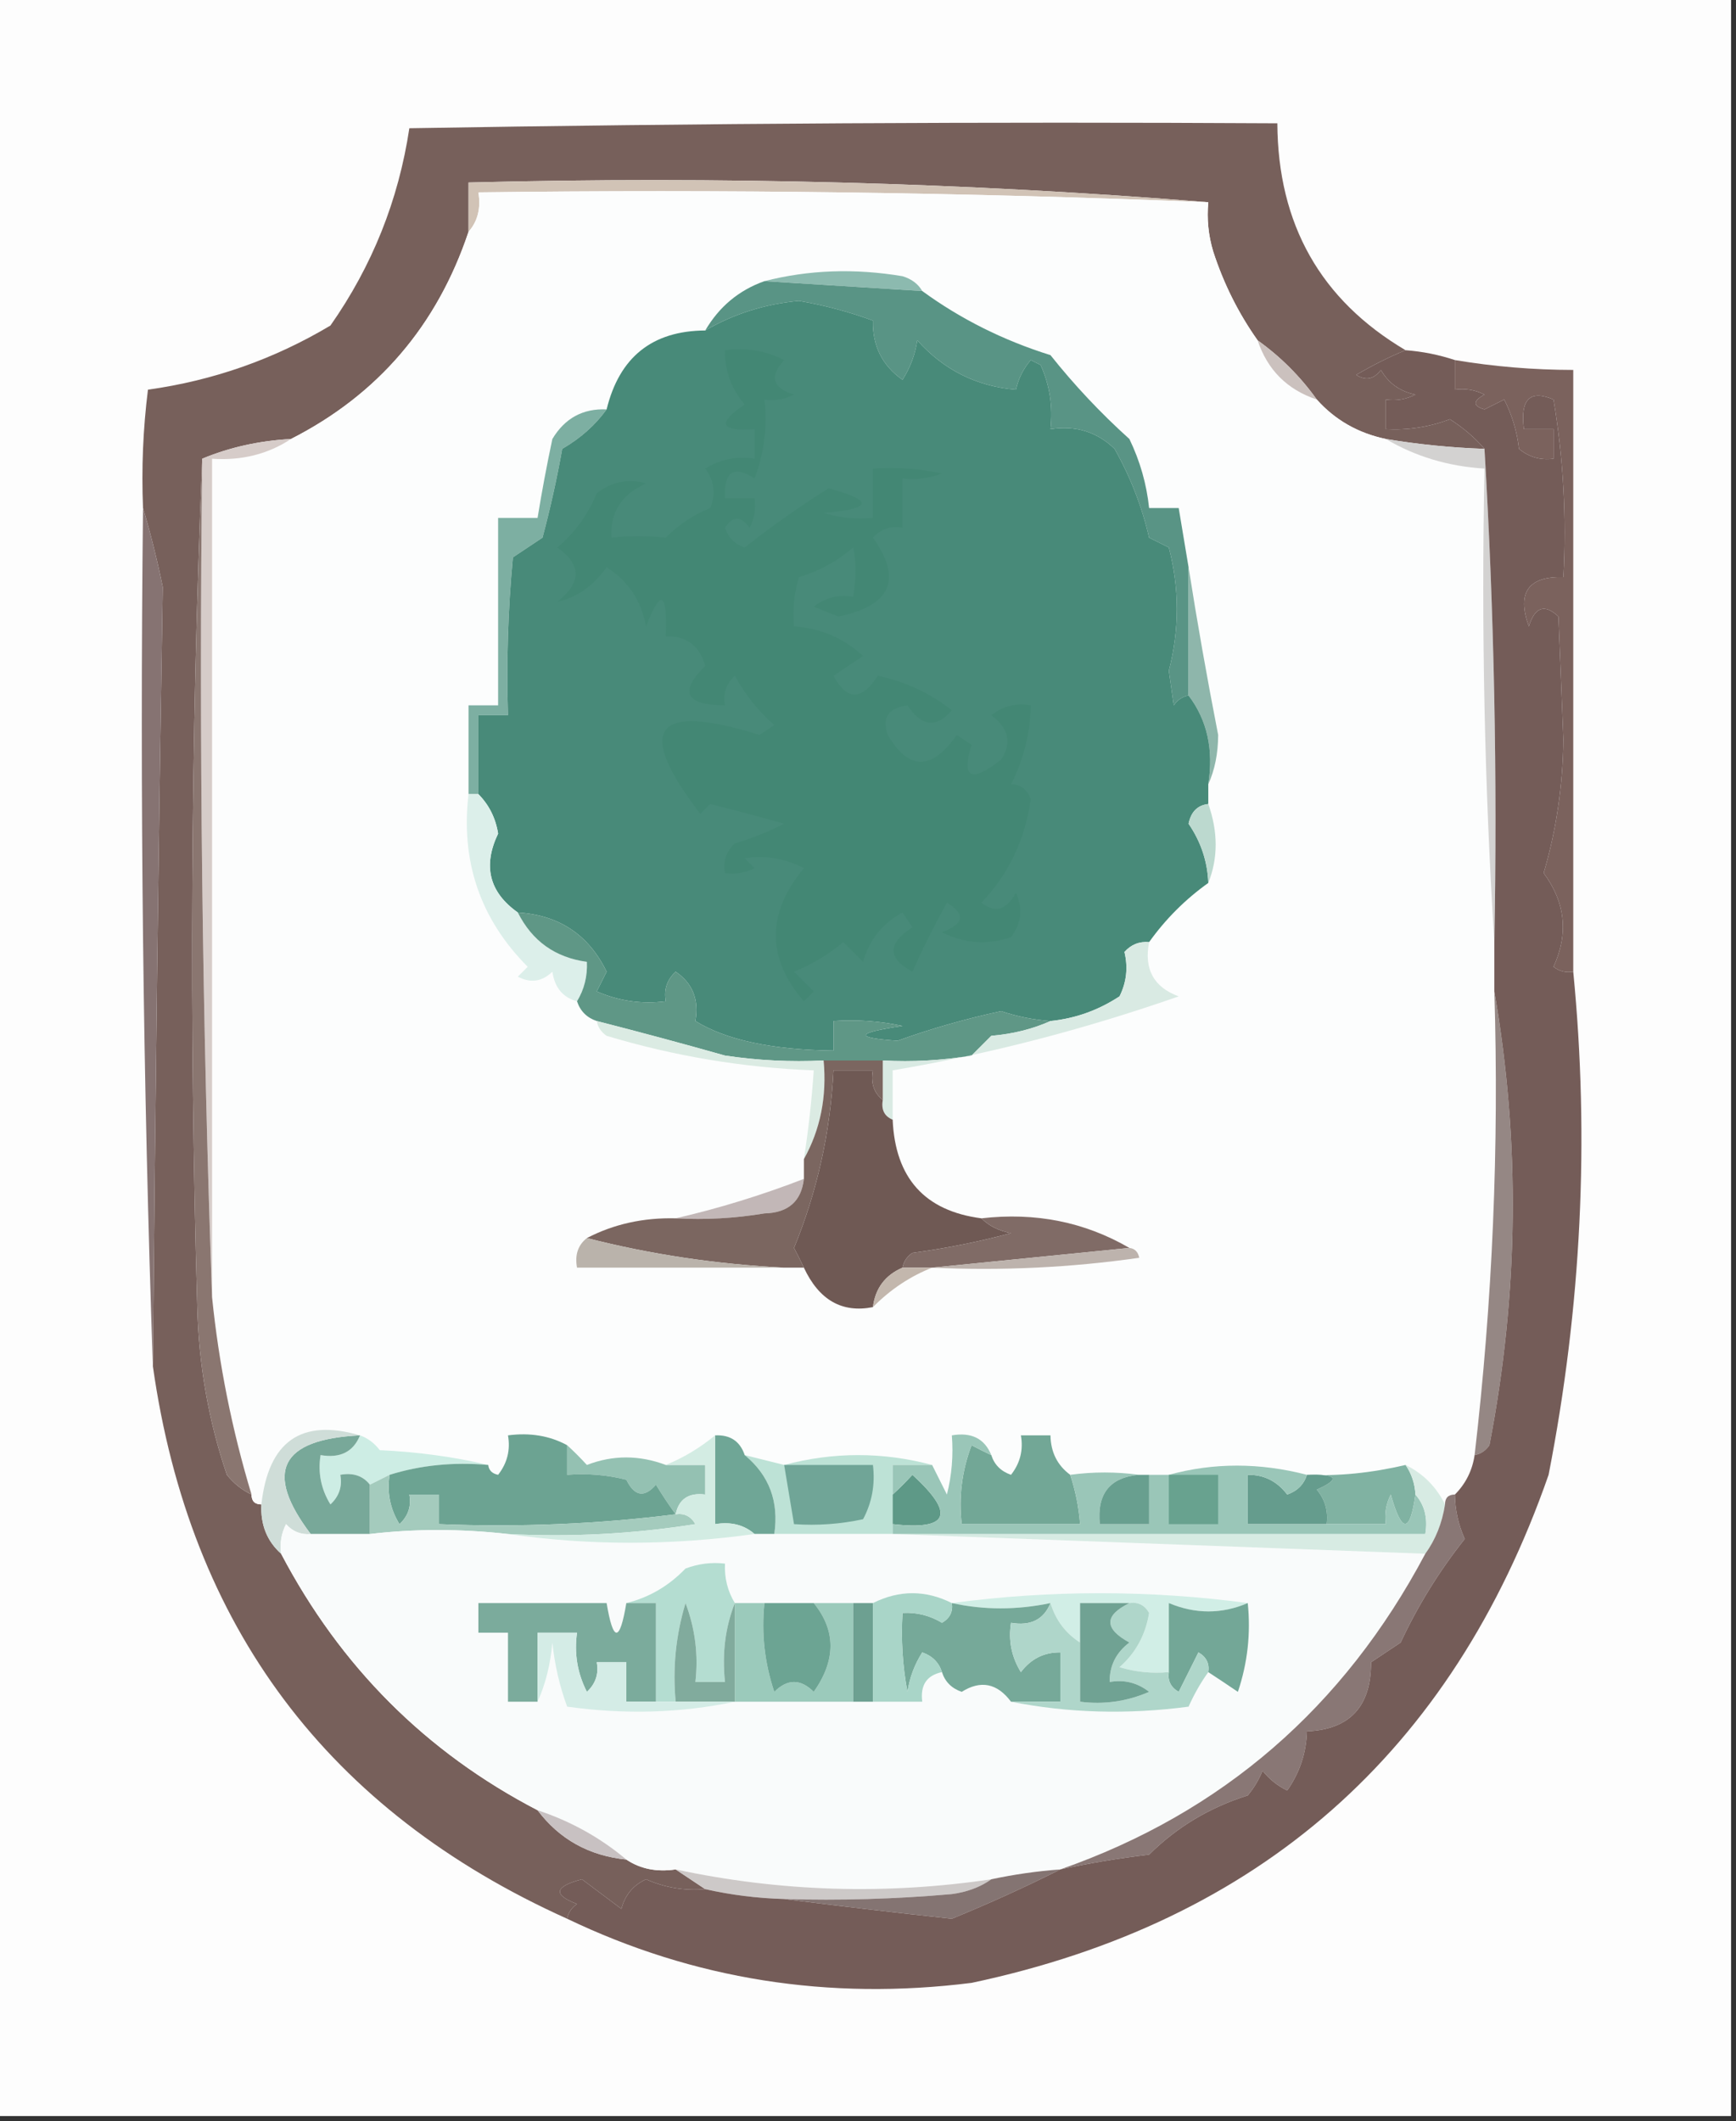 <?xml version="1.0" encoding="UTF-8"?>
<!DOCTYPE svg PUBLIC "-//W3C//DTD SVG 1.1//EN" "http://www.w3.org/Graphics/SVG/1.1/DTD/svg11.dtd">
<svg xmlns="http://www.w3.org/2000/svg" version="1.1" width="176px" height="215px" style="shape-rendering:geometricPrecision; text-rendering:geometricPrecision; image-rendering:optimizeQuality; fill-rule:evenodd; clip-rule:evenodd" xmlns:xlink="http://www.w3.org/1999/xlink">
<rect width="100%" height="100%" fill="#333333" stroke="none"/>
<g><path style="opacity:1" fill="#fdfdfd" d="M -0.5,-0.5 C 58.167,-0.5 116.833,-0.5 175.5,-0.5C 175.5,71.167 175.5,142.833 175.5,214.5C 116.833,214.5 58.167,214.5 -0.5,214.5C -0.5,142.833 -0.5,71.167 -0.5,-0.5 Z"/></g>
<g><path style="opacity:1" fill="#77605b" d="M 142.5,35.5 C 140.842,36.181 139.175,37.015 137.5,38C 138.449,38.617 139.282,38.451 140,37.5C 140.772,38.849 141.939,39.682 143.5,40C 142.552,40.483 141.552,40.65 140.5,40.5C 140.5,41.5 140.5,42.5 140.5,43.5C 142.734,43.62 144.901,43.286 147,42.5C 148.364,43.371 149.53,44.371 150.5,45.5C 147.14,45.384 143.807,45.051 140.5,44.5C 137.683,43.905 135.35,42.572 133.5,40.5C 131.833,38.167 129.833,36.167 127.5,34.5C 125.557,31.757 124.057,28.757 123,25.5C 122.506,23.866 122.34,22.199 122.5,20.5C 97.856,18.509 72.856,17.843 47.5,18.5C 47.5,20.167 47.5,21.833 47.5,23.5C 44.308,33.017 38.308,40.017 29.5,44.5C 26.273,44.676 23.273,45.343 20.5,46.5C 19.336,74.997 19.17,103.664 20,132.5C 20.15,138.397 21.15,144.063 23,149.5C 23.708,150.381 24.542,151.047 25.5,151.5C 25.5,152.167 25.833,152.5 26.5,152.5C 26.402,154.553 27.069,156.22 28.5,157.5C 34.527,168.96 43.193,177.626 54.5,183.5C 56.716,186.444 59.716,188.111 63.5,188.5C 64.919,189.451 66.585,189.784 68.5,189.5C 69.5,190.167 70.5,190.833 71.5,191.5C 69.409,191.682 67.409,191.348 65.5,190.5C 64.201,191.09 63.368,192.09 63,193.5C 61.671,192.506 60.338,191.506 59,190.5C 56.201,191.237 56.034,192.07 58.5,193C 57.944,193.383 57.611,193.883 57.5,194.5C 33.245,183.572 19.245,164.905 15.5,138.5C 15.731,111.985 16.064,85.652 16.5,59.5C 15.92,56.689 15.254,54.023 14.5,51.5C 14.335,47.486 14.501,43.486 15,39.5C 21.613,38.579 27.779,36.412 33.5,33C 37.736,26.959 40.403,20.292 41.5,13C 70.831,12.5 100.165,12.333 129.5,12.5C 129.557,22.744 133.89,30.411 142.5,35.5 Z"/></g>
<g><path style="opacity:1" fill="#d1c3b6" d="M 122.5,20.5 C 97.908,19.51 73.241,19.177 48.5,19.5C 48.768,21.099 48.434,22.432 47.5,23.5C 47.5,21.833 47.5,20.167 47.5,18.5C 72.856,17.843 97.856,18.509 122.5,20.5 Z"/></g>
<g><path style="opacity:1" fill="#fcfdfd" d="M 122.5,20.5 C 122.34,22.199 122.506,23.866 123,25.5C 124.057,28.757 125.557,31.757 127.5,34.5C 128.5,37.5 130.5,39.5 133.5,40.5C 135.35,42.572 137.683,43.905 140.5,44.5C 143.505,46.277 146.838,47.277 150.5,47.5C 150.17,63.675 150.504,79.675 151.5,95.5C 151.5,97.167 151.5,98.833 151.5,100.5C 151.985,116.24 151.318,131.907 149.5,147.5C 149.267,149.062 148.6,150.395 147.5,151.5C 146.833,151.5 146.5,151.833 146.5,152.5C 145.607,150.703 144.274,149.37 142.5,148.5C 139.021,149.314 135.688,149.647 132.5,149.5C 127.702,148.256 123.035,148.256 118.5,149.5C 117.833,149.5 117.167,149.5 116.5,149.5C 116.167,149.5 115.833,149.5 115.5,149.5C 113.149,149.184 110.815,149.184 108.5,149.5C 107.194,148.533 106.527,147.199 106.5,145.5C 105.5,145.5 104.5,145.5 103.5,145.5C 103.762,146.978 103.429,148.311 102.5,149.5C 101.478,149.145 100.811,148.478 100.5,147.5C 99.817,145.824 98.483,145.157 96.5,145.5C 96.662,147.527 96.496,149.527 96,151.5C 95.487,150.473 94.987,149.473 94.5,148.5C 89.5,147.167 84.5,147.167 79.5,148.5C 78.167,148.167 76.833,147.833 75.5,147.5C 75.027,146.094 74.027,145.427 72.5,145.5C 70.961,146.767 69.294,147.767 67.5,148.5C 64.8,147.484 62.134,147.484 59.5,148.5C 58.818,147.757 58.151,147.091 57.5,146.5C 55.735,145.539 53.735,145.205 51.5,145.5C 51.762,146.978 51.429,148.311 50.5,149.5C 49.893,149.376 49.56,149.043 49.5,148.5C 46.023,147.677 42.356,147.177 38.5,147C 37.956,146.283 37.289,145.783 36.5,145.5C 30.542,143.764 27.209,146.097 26.5,152.5C 25.833,152.5 25.5,152.167 25.5,151.5C 23.525,144.957 22.191,138.29 21.5,131.5C 21.5,103.167 21.5,74.833 21.5,46.5C 24.495,46.706 27.162,46.039 29.5,44.5C 38.308,40.017 44.308,33.017 47.5,23.5C 48.434,22.432 48.768,21.099 48.5,19.5C 73.241,19.177 97.908,19.51 122.5,20.5 Z"/></g>
<g><path style="opacity:1" fill="#8cbaaf" d="M 77.5,28.5 C 81.981,27.352 86.648,27.185 91.5,28C 92.416,28.278 93.082,28.778 93.5,29.5C 88.167,29.167 82.833,28.833 77.5,28.5 Z"/></g>
<g><path style="opacity:1" fill="#599485" d="M 77.5,28.5 C 82.833,28.833 88.167,29.167 93.5,29.5C 97.386,32.337 101.719,34.504 106.5,36C 108.927,39.049 111.593,41.883 114.5,44.5C 115.577,46.729 116.244,49.063 116.5,51.5C 117.5,51.5 118.5,51.5 119.5,51.5C 119.833,53.5 120.167,55.5 120.5,57.5C 120.5,61.833 120.5,66.167 120.5,70.5C 119.883,70.611 119.383,70.944 119,71.5C 118.833,70.333 118.667,69.167 118.5,68C 119.579,63.81 119.579,59.644 118.5,55.5C 117.833,55.167 117.167,54.833 116.5,54.5C 115.766,51.334 114.6,48.334 113,45.5C 111.211,43.771 109.044,43.104 106.5,43.5C 106.756,41.208 106.423,39.041 105.5,37C 105.167,36.833 104.833,36.667 104.5,36.5C 103.749,37.376 103.249,38.376 103,39.5C 99.013,39.166 95.68,37.5 93,34.5C 92.781,35.938 92.281,37.271 91.5,38.5C 89.447,37.061 88.447,35.061 88.5,32.5C 86.09,31.611 83.59,30.945 81,30.5C 77.559,30.815 74.392,31.815 71.5,33.5C 72.911,31.086 74.911,29.419 77.5,28.5 Z"/></g>
<g><path style="opacity:1" fill="#cbc1be" d="M 127.5,34.5 C 129.833,36.167 131.833,38.167 133.5,40.5C 130.5,39.5 128.5,37.5 127.5,34.5 Z"/></g>
<g><path style="opacity:1" fill="#d3d2d1" d="M 140.5,44.5 C 143.807,45.051 147.14,45.384 150.5,45.5C 151.485,62.09 151.818,78.756 151.5,95.5C 150.504,79.675 150.17,63.675 150.5,47.5C 146.838,47.277 143.505,46.277 140.5,44.5 Z"/></g>
<g><path style="opacity:1" fill="#7dafa2" d="M 61.5,41.5 C 60.359,43.088 58.859,44.421 57,45.5C 56.461,48.529 55.794,51.529 55,54.5C 54,55.167 53,55.833 52,56.5C 51.501,61.823 51.334,67.156 51.5,72.5C 50.5,72.5 49.5,72.5 48.5,72.5C 48.5,75.167 48.5,77.833 48.5,80.5C 48.167,80.5 47.833,80.5 47.5,80.5C 47.5,77.5 47.5,74.5 47.5,71.5C 48.5,71.5 49.5,71.5 50.5,71.5C 50.5,65.167 50.5,58.833 50.5,52.5C 51.833,52.5 53.167,52.5 54.5,52.5C 54.933,49.834 55.433,47.168 56,44.5C 57.264,42.393 59.097,41.393 61.5,41.5 Z"/></g>
<g><path style="opacity:1" fill="#7b625d" d="M 147.5,36.5 C 151.466,37.162 155.466,37.495 159.5,37.5C 159.5,57.833 159.5,78.167 159.5,98.5C 158.761,98.631 158.094,98.464 157.5,98C 159.037,94.644 158.703,91.477 156.5,88.5C 157.772,84.183 158.438,79.683 158.5,75C 158.333,70.833 158.167,66.667 158,62.5C 156.605,61.185 155.605,61.519 155,63.5C 153.762,60.074 154.929,58.408 158.5,58.5C 158.829,52.463 158.496,46.463 157.5,40.5C 155.105,39.477 154.105,40.477 154.5,43.5C 155.5,43.5 156.5,43.5 157.5,43.5C 157.5,44.5 157.5,45.5 157.5,46.5C 156.178,46.67 155.011,46.337 154,45.5C 153.798,43.744 153.298,42.078 152.5,40.5C 151.833,40.833 151.167,41.167 150.5,41.5C 149.304,41.154 149.304,40.654 150.5,40C 149.552,39.517 148.552,39.35 147.5,39.5C 147.5,38.5 147.5,37.5 147.5,36.5 Z"/></g>
<g><path style="opacity:1" fill="#867372" d="M 14.5,51.5 C 15.254,54.023 15.92,56.689 16.5,59.5C 16.064,85.652 15.731,111.985 15.5,138.5C 14.502,109.671 14.169,80.671 14.5,51.5 Z"/></g>
<g><path style="opacity:1" fill="#8eb6ab" d="M 120.5,57.5 C 121.369,63.042 122.369,68.709 123.5,74.5C 123.493,76.369 123.16,78.036 122.5,79.5C 123.055,75.988 122.388,72.988 120.5,70.5C 120.5,66.167 120.5,61.833 120.5,57.5 Z"/></g>
<g><path style="opacity:1" fill="#d6ccc9" d="M 29.5,44.5 C 27.162,46.039 24.495,46.706 21.5,46.5C 21.5,74.833 21.5,103.167 21.5,131.5C 20.502,103.338 20.169,75.005 20.5,46.5C 23.273,45.343 26.273,44.676 29.5,44.5 Z"/></g>
<g><path style="opacity:1" fill="#488a79" d="M 120.5,70.5 C 122.388,72.988 123.055,75.988 122.5,79.5C 122.5,80.167 122.5,80.833 122.5,81.5C 121.414,81.62 120.747,82.287 120.5,83.5C 121.754,85.334 122.421,87.334 122.5,89.5C 120.167,91.167 118.167,93.167 116.5,95.5C 115.504,95.414 114.671,95.748 114,96.5C 114.379,98.075 114.212,99.575 113.5,101C 111.35,102.411 109.016,103.245 106.5,103.5C 104.801,103.38 103.135,103.046 101.5,102.5C 97.865,103.281 94.365,104.281 91,105.5C 86.553,105.199 86.719,104.699 91.5,104C 89.19,103.503 86.857,103.337 84.5,103.5C 84.5,104.5 84.5,105.5 84.5,106.5C 78.265,106.42 73.599,105.42 70.5,103.5C 70.884,101.335 70.217,99.668 68.5,98.5C 67.614,99.325 67.281,100.325 67.5,101.5C 65.076,101.808 62.743,101.474 60.5,100.5C 60.833,99.833 61.167,99.167 61.5,98.5C 59.683,94.756 56.683,92.756 52.5,92.5C 49.597,90.449 48.931,87.782 50.5,84.5C 50.248,82.927 49.582,81.594 48.5,80.5C 48.5,77.833 48.5,75.167 48.5,72.5C 49.5,72.5 50.5,72.5 51.5,72.5C 51.334,67.156 51.501,61.823 52,56.5C 53,55.833 54,55.167 55,54.5C 55.794,51.529 56.461,48.529 57,45.5C 58.859,44.421 60.359,43.088 61.5,41.5C 62.795,36.198 66.128,33.532 71.5,33.5C 74.392,31.815 77.559,30.815 81,30.5C 83.59,30.945 86.09,31.611 88.5,32.5C 88.447,35.061 89.447,37.061 91.5,38.5C 92.281,37.271 92.781,35.938 93,34.5C 95.68,37.5 99.013,39.166 103,39.5C 103.249,38.376 103.749,37.376 104.5,36.5C 104.833,36.667 105.167,36.833 105.5,37C 106.423,39.041 106.756,41.208 106.5,43.5C 109.044,43.104 111.211,43.771 113,45.5C 114.6,48.334 115.766,51.334 116.5,54.5C 117.167,54.833 117.833,55.167 118.5,55.5C 119.579,59.644 119.579,63.81 118.5,68C 118.667,69.167 118.833,70.333 119,71.5C 119.383,70.944 119.883,70.611 120.5,70.5 Z"/></g>
<g><path style="opacity:1" fill="#dcefea" d="M 47.5,80.5 C 47.833,80.5 48.167,80.5 48.5,80.5C 49.582,81.594 50.248,82.927 50.5,84.5C 48.931,87.782 49.597,90.449 52.5,92.5C 53.953,95.394 56.286,97.06 59.5,97.5C 59.567,98.959 59.234,100.292 58.5,101.5C 57.069,101.119 56.236,100.119 56,98.5C 54.95,99.517 53.784,99.684 52.5,99C 52.833,98.667 53.167,98.333 53.5,98C 48.696,93.177 46.696,87.344 47.5,80.5 Z"/></g>
<g><path style="opacity:1" fill="#438774" d="M 73.5,35.5 C 75.604,35.201 77.604,35.534 79.5,36.5C 77.978,38.156 78.311,39.323 80.5,40C 79.552,40.483 78.552,40.65 77.5,40.5C 77.813,43.247 77.48,45.913 76.5,48.5C 74.38,47.129 73.38,47.795 73.5,50.5C 74.5,50.5 75.5,50.5 76.5,50.5C 76.65,51.552 76.483,52.552 76,53.5C 75.107,52.289 74.274,52.289 73.5,53.5C 73.833,54.5 74.5,55.167 75.5,55.5C 78.208,53.36 81.042,51.36 84,49.5C 88.631,50.747 88.464,51.58 83.5,52C 85.134,52.493 86.801,52.66 88.5,52.5C 88.5,50.833 88.5,49.167 88.5,47.5C 90.857,47.337 93.19,47.503 95.5,48C 94.207,48.49 92.873,48.657 91.5,48.5C 91.5,50.167 91.5,51.833 91.5,53.5C 90.325,53.281 89.325,53.614 88.5,54.5C 91.51,58.719 90.343,61.386 85,62.5C 84.167,62.167 83.333,61.833 82.5,61.5C 83.689,60.571 85.022,60.238 86.5,60.5C 86.807,58.554 86.807,56.888 86.5,55.5C 84.87,56.898 83.036,57.898 81,58.5C 80.507,60.134 80.34,61.801 80.5,63.5C 83.18,63.673 85.513,64.673 87.5,66.5C 86.5,67.167 85.5,67.833 84.5,68.5C 85.855,71.039 87.355,71.039 89,68.5C 91.79,69.094 94.29,70.261 96.5,72C 94.93,73.836 93.43,73.67 92,71.5C 90.054,71.763 89.388,72.763 90,74.5C 92.134,78.124 94.467,78.124 97,74.5C 97.5,74.833 98,75.167 98.5,75.5C 97.438,78.905 98.438,79.405 101.5,77C 102.603,75.32 102.27,73.82 100.5,72.5C 101.689,71.571 103.022,71.238 104.5,71.5C 104.452,74.313 103.785,76.98 102.5,79.5C 103.441,79.49 104.108,79.99 104.5,81C 103.933,85.094 102.267,88.594 99.5,91.5C 100.868,92.594 102.035,92.26 103,90.5C 103.72,92.112 103.554,93.612 102.5,95C 100.098,95.814 97.765,95.647 95.5,94.5C 97.748,93.676 97.914,92.676 96,91.5C 94.742,93.764 93.575,96.098 92.5,98.5C 89.961,97.145 89.961,95.645 92.5,94C 92.167,93.5 91.833,93 91.5,92.5C 89.465,93.597 88.132,95.263 87.5,97.5C 86.833,96.833 86.167,96.167 85.5,95.5C 83.999,96.751 82.332,97.751 80.5,98.5C 81.167,99.167 81.833,99.833 82.5,100.5C 82.167,100.833 81.833,101.167 81.5,101.5C 77.703,97.108 77.703,92.608 81.5,88C 79.553,87.009 77.553,86.675 75.5,87C 75.833,87.333 76.167,87.667 76.5,88C 75.552,88.483 74.552,88.65 73.5,88.5C 73.281,87.325 73.614,86.325 74.5,85.5C 76.225,84.985 77.892,84.318 79.5,83.5C 76.973,82.786 74.473,82.12 72,81.5C 71.667,81.833 71.333,82.167 71,82.5C 64.326,73.826 66.326,71.159 77,74.5C 77.5,74.167 78,73.833 78.5,73.5C 76.897,72.101 75.563,70.435 74.5,68.5C 73.614,69.325 73.281,70.325 73.5,71.5C 69.487,71.48 68.82,70.147 71.5,67.5C 70.923,65.45 69.59,64.45 67.5,64.5C 67.669,59.959 67.002,59.626 65.5,63.5C 64.99,60.848 63.657,58.848 61.5,57.5C 60.123,59.424 58.457,60.59 56.5,61C 58.973,59.075 58.973,57.242 56.5,55.5C 58.271,54.012 59.604,52.179 60.5,50C 62.044,48.813 63.711,48.48 65.5,49C 62.99,50.141 61.824,51.974 62,54.5C 63.763,54.306 65.597,54.306 67.5,54.5C 68.807,53.184 70.307,52.184 72,51.5C 72.595,50.101 72.428,48.768 71.5,47.5C 73.045,46.548 74.712,46.215 76.5,46.5C 76.5,45.5 76.5,44.5 76.5,43.5C 73.001,43.741 72.668,42.908 75.5,41C 74.139,39.416 73.472,37.582 73.5,35.5 Z"/></g>
<g><path style="opacity:1" fill="#bcd9cf" d="M 122.5,81.5 C 123.497,84.328 123.497,86.995 122.5,89.5C 122.421,87.334 121.754,85.334 120.5,83.5C 120.747,82.287 121.414,81.62 122.5,81.5 Z"/></g>
<g><path style="opacity:1" fill="#5f9786" d="M 52.5,92.5 C 56.683,92.756 59.683,94.756 61.5,98.5C 61.167,99.167 60.833,99.833 60.5,100.5C 62.743,101.474 65.076,101.808 67.5,101.5C 67.281,100.325 67.614,99.325 68.5,98.5C 70.217,99.668 70.884,101.335 70.5,103.5C 73.599,105.42 78.265,106.42 84.5,106.5C 84.5,105.5 84.5,104.5 84.5,103.5C 86.857,103.337 89.19,103.503 91.5,104C 86.719,104.699 86.553,105.199 91,105.5C 94.365,104.281 97.865,103.281 101.5,102.5C 103.135,103.046 104.801,103.38 106.5,103.5C 104.708,104.309 102.708,104.809 100.5,105C 99.833,105.667 99.167,106.333 98.5,107C 95.518,107.498 92.518,107.665 89.5,107.5C 87.5,107.5 85.5,107.5 83.5,107.5C 80.15,107.665 76.817,107.498 73.5,107C 69.219,105.788 64.886,104.622 60.5,103.5C 59.5,103.167 58.833,102.5 58.5,101.5C 59.234,100.292 59.567,98.959 59.5,97.5C 56.286,97.06 53.953,95.394 52.5,92.5 Z"/></g>
<g><path style="opacity:1" fill="#dbebe3" d="M 60.5,103.5 C 64.886,104.622 69.219,105.788 73.5,107C 76.817,107.498 80.15,107.665 83.5,107.5C 83.841,111.16 83.174,114.493 81.5,117.5C 81.963,114.518 82.296,111.518 82.5,108.5C 75.376,108.231 68.376,107.064 61.5,105C 60.944,104.617 60.611,104.117 60.5,103.5 Z"/></g>
<g><path style="opacity:1" fill="#d9eae3" d="M 116.5,95.5 C 115.965,98.239 116.965,100.072 119.5,101C 109.867,104.367 100.2,106.867 90.5,108.5C 90.5,110.167 90.5,111.833 90.5,113.5C 89.662,113.158 89.328,112.492 89.5,111.5C 89.5,110.167 89.5,108.833 89.5,107.5C 92.518,107.665 95.518,107.498 98.5,107C 99.167,106.333 99.833,105.667 100.5,105C 102.708,104.809 104.708,104.309 106.5,103.5C 109.016,103.245 111.35,102.411 113.5,101C 114.212,99.575 114.379,98.075 114,96.5C 114.671,95.748 115.504,95.414 116.5,95.5 Z"/></g>
<g><path style="opacity:1" fill="#8a7670" d="M 20.5,46.5 C 20.169,75.005 20.502,103.338 21.5,131.5C 22.191,138.29 23.525,144.957 25.5,151.5C 24.542,151.047 23.708,150.381 23,149.5C 21.15,144.063 20.15,138.397 20,132.5C 19.17,103.664 19.336,74.997 20.5,46.5 Z"/></g>
<g><path style="opacity:1" fill="#6f5954" d="M 89.5,111.5 C 89.328,112.492 89.662,113.158 90.5,113.5C 90.76,119.422 93.76,122.755 99.5,123.5C 100.263,124.268 101.263,124.768 102.5,125C 99.21,125.882 95.877,126.548 92.5,127C 91.944,127.383 91.611,127.883 91.5,128.5C 89.738,129.262 88.738,130.596 88.5,132.5C 85.369,133.119 83.036,131.785 81.5,128.5C 81.196,127.85 80.863,127.183 80.5,126.5C 82.849,120.772 84.182,114.772 84.5,108.5C 85.833,108.5 87.167,108.5 88.5,108.5C 88.263,109.791 88.596,110.791 89.5,111.5 Z"/></g>
<g><path style="opacity:1" fill="#c2b7b7" d="M 81.5,119.5 C 81.243,121.776 79.91,122.943 77.5,123C 74.518,123.498 71.518,123.665 68.5,123.5C 72.902,122.485 77.235,121.151 81.5,119.5 Z"/></g>
<g><path style="opacity:1" fill="#7b6660" d="M 83.5,107.5 C 85.5,107.5 87.5,107.5 89.5,107.5C 89.5,108.833 89.5,110.167 89.5,111.5C 88.596,110.791 88.263,109.791 88.5,108.5C 87.167,108.5 85.833,108.5 84.5,108.5C 84.182,114.772 82.849,120.772 80.5,126.5C 80.863,127.183 81.196,127.85 81.5,128.5C 80.833,128.5 80.167,128.5 79.5,128.5C 72.605,128.15 65.938,127.15 59.5,125.5C 62.219,124.087 65.219,123.42 68.5,123.5C 71.518,123.665 74.518,123.498 77.5,123C 79.91,122.943 81.243,121.776 81.5,119.5C 81.5,118.833 81.5,118.167 81.5,117.5C 83.174,114.493 83.841,111.16 83.5,107.5 Z"/></g>
<g><path style="opacity:1" fill="#806b66" d="M 99.5,123.5 C 104.968,122.867 109.968,123.867 114.5,126.5C 107.833,127.167 101.167,127.833 94.5,128.5C 93.5,128.5 92.5,128.5 91.5,128.5C 91.611,127.883 91.944,127.383 92.5,127C 95.877,126.548 99.21,125.882 102.5,125C 101.263,124.768 100.263,124.268 99.5,123.5 Z"/></g>
<g><path style="opacity:1" fill="#958784" d="M 151.5,100.5 C 154.146,115.748 153.98,131.081 151,146.5C 150.617,147.056 150.117,147.389 149.5,147.5C 151.318,131.907 151.985,116.24 151.5,100.5 Z"/></g>
<g><path style="opacity:1" fill="#bab3ab" d="M 59.5,125.5 C 65.938,127.15 72.605,128.15 79.5,128.5C 72.5,128.5 65.5,128.5 58.5,128.5C 58.263,127.209 58.596,126.209 59.5,125.5 Z"/></g>
<g><path style="opacity:1" fill="#bdb3ad" d="M 114.5,126.5 C 115.043,126.56 115.376,126.893 115.5,127.5C 108.532,128.497 101.532,128.83 94.5,128.5C 101.167,127.833 107.833,127.167 114.5,126.5 Z"/></g>
<g><path style="opacity:1" fill="#c3b7ad" d="M 91.5,128.5 C 92.5,128.5 93.5,128.5 94.5,128.5C 92.272,129.377 90.272,130.71 88.5,132.5C 88.738,130.596 89.738,129.262 91.5,128.5 Z"/></g>
<g><path style="opacity:1" fill="#cdede4" d="M 36.5,145.5 C 37.289,145.783 37.956,146.283 38.5,147C 42.356,147.177 46.023,147.677 49.5,148.5C 45.958,148.187 42.625,148.521 39.5,149.5C 38.833,149.833 38.167,150.167 37.5,150.5C 36.791,149.596 35.791,149.263 34.5,149.5C 34.719,150.675 34.386,151.675 33.5,152.5C 32.548,150.955 32.215,149.288 32.5,147.5C 34.483,147.843 35.817,147.176 36.5,145.5 Z"/></g>
<g><path style="opacity:1" fill="#94c1b2" d="M 57.5,146.5 C 58.151,147.091 58.818,147.757 59.5,148.5C 62.134,147.484 64.8,147.484 67.5,148.5C 68.833,148.5 70.167,148.5 71.5,148.5C 71.5,149.5 71.5,150.5 71.5,151.5C 69.821,151.285 68.821,151.952 68.5,153.5C 67.842,152.602 67.176,151.602 66.5,150.5C 65.325,151.855 64.325,151.688 63.5,150C 61.527,149.505 59.527,149.338 57.5,149.5C 57.5,148.5 57.5,147.5 57.5,146.5 Z"/></g>
<g><path style="opacity:1" fill="#bde2d6" d="M 75.5,147.5 C 76.833,147.833 78.167,148.167 79.5,148.5C 84.5,147.167 89.5,147.167 94.5,148.5C 93.167,148.5 91.833,148.5 90.5,148.5C 90.5,149.5 90.5,150.5 90.5,151.5C 90.5,152.5 90.5,153.5 90.5,154.5C 90.5,154.833 90.5,155.167 90.5,155.5C 86.5,155.5 82.5,155.5 78.5,155.5C 78.984,152.212 77.984,149.545 75.5,147.5 Z"/></g>
<g><path style="opacity:1" fill="#78a899" d="M 36.5,145.5 C 35.817,147.176 34.483,147.843 32.5,147.5C 32.215,149.288 32.548,150.955 33.5,152.5C 34.386,151.675 34.719,150.675 34.5,149.5C 35.791,149.263 36.791,149.596 37.5,150.5C 37.5,152.167 37.5,153.833 37.5,155.5C 35.5,155.5 33.5,155.5 31.5,155.5C 26.739,149.222 28.405,145.888 36.5,145.5 Z"/></g>
<g><path style="opacity:1" fill="#70a597" d="M 79.5,148.5 C 82.5,148.5 85.5,148.5 88.5,148.5C 88.739,150.467 88.406,152.301 87.5,154C 85.19,154.497 82.857,154.663 80.5,154.5C 80.167,152.5 79.833,150.5 79.5,148.5 Z"/></g>
<g><path style="opacity:1" fill="#80b2a2" d="M 132.5,149.5 C 135.688,149.647 139.021,149.314 142.5,148.5C 143.11,149.391 143.443,150.391 143.5,151.5C 142.947,155.456 142.114,155.456 141,151.5C 140.517,152.448 140.351,153.448 140.5,154.5C 138.5,154.5 136.5,154.5 134.5,154.5C 134.67,153.178 134.337,152.011 133.5,151C 135.932,149.913 135.598,149.413 132.5,149.5 Z"/></g>
<g><path style="opacity:1" fill="#659c8d" d="M 132.5,149.5 C 135.598,149.413 135.932,149.913 133.5,151C 134.337,152.011 134.67,153.178 134.5,154.5C 131.833,154.5 129.167,154.5 126.5,154.5C 126.5,152.833 126.5,151.167 126.5,149.5C 128.143,149.48 129.476,150.147 130.5,151.5C 131.522,151.145 132.189,150.478 132.5,149.5 Z"/></g>
<g><path style="opacity:1" fill="#cfddd8" d="M 36.5,145.5 C 28.405,145.888 26.739,149.222 31.5,155.5C 30.504,155.586 29.671,155.252 29,154.5C 28.517,155.448 28.351,156.448 28.5,157.5C 27.069,156.22 26.402,154.553 26.5,152.5C 27.209,146.097 30.542,143.764 36.5,145.5 Z"/></g>
<g><path style="opacity:1" fill="#6ca392" d="M 57.5,146.5 C 57.5,147.5 57.5,148.5 57.5,149.5C 59.527,149.338 61.527,149.505 63.5,150C 64.325,151.688 65.325,151.855 66.5,150.5C 67.176,151.602 67.842,152.602 68.5,153.5C 60.684,154.492 52.684,154.826 44.5,154.5C 44.5,153.5 44.5,152.5 44.5,151.5C 43.5,151.5 42.5,151.5 41.5,151.5C 41.719,152.675 41.386,153.675 40.5,154.5C 39.548,152.955 39.215,151.288 39.5,149.5C 42.625,148.521 45.958,148.187 49.5,148.5C 49.56,149.043 49.893,149.376 50.5,149.5C 51.429,148.311 51.762,146.978 51.5,145.5C 53.735,145.205 55.735,145.539 57.5,146.5 Z"/></g>
<g><path style="opacity:1" fill="#6fa696" d="M 72.5,145.5 C 74.027,145.427 75.027,146.094 75.5,147.5C 77.984,149.545 78.984,152.212 78.5,155.5C 77.833,155.5 77.167,155.5 76.5,155.5C 75.432,154.566 74.099,154.232 72.5,154.5C 72.5,151.5 72.5,148.5 72.5,145.5 Z"/></g>
<g><path style="opacity:1" fill="#5e9987" d="M 90.5,154.5 C 90.5,153.5 90.5,152.5 90.5,151.5C 91.151,150.909 91.818,150.243 92.5,149.5C 96.881,153.485 96.215,155.152 90.5,154.5 Z"/></g>
<g><path style="opacity:1" fill="#72a796" d="M 108.5,149.5 C 109.038,151.117 109.371,152.784 109.5,154.5C 105.5,154.5 101.5,154.5 97.5,154.5C 97.187,151.753 97.52,149.086 98.5,146.5C 99.183,146.863 99.85,147.196 100.5,147.5C 100.811,148.478 101.478,149.145 102.5,149.5C 103.429,148.311 103.762,146.978 103.5,145.5C 104.5,145.5 105.5,145.5 106.5,145.5C 106.527,147.199 107.194,148.533 108.5,149.5 Z"/></g>
<g><path style="opacity:1" fill="#a4cbbd" d="M 39.5,149.5 C 39.215,151.288 39.548,152.955 40.5,154.5C 41.386,153.675 41.719,152.675 41.5,151.5C 42.5,151.5 43.5,151.5 44.5,151.5C 44.5,152.5 44.5,153.5 44.5,154.5C 52.684,154.826 60.684,154.492 68.5,153.5C 69.376,153.369 70.043,153.702 70.5,154.5C 64.201,155.496 57.868,155.83 51.5,155.5C 46.685,154.963 42.018,154.963 37.5,155.5C 37.5,153.833 37.5,152.167 37.5,150.5C 38.167,150.167 38.833,149.833 39.5,149.5 Z"/></g>
<g><path style="opacity:1" fill="#9ac6b8" d="M 100.5,147.5 C 99.85,147.196 99.183,146.863 98.5,146.5C 97.52,149.086 97.187,151.753 97.5,154.5C 101.5,154.5 105.5,154.5 109.5,154.5C 109.371,152.784 109.038,151.117 108.5,149.5C 110.815,149.184 113.149,149.184 115.5,149.5C 112.53,149.746 111.197,151.412 111.5,154.5C 113.167,154.5 114.833,154.5 116.5,154.5C 116.5,152.833 116.5,151.167 116.5,149.5C 117.167,149.5 117.833,149.5 118.5,149.5C 123.035,148.256 127.702,148.256 132.5,149.5C 132.189,150.478 131.522,151.145 130.5,151.5C 129.476,150.147 128.143,149.48 126.5,149.5C 126.5,151.167 126.5,152.833 126.5,154.5C 129.167,154.5 131.833,154.5 134.5,154.5C 136.5,154.5 138.5,154.5 140.5,154.5C 140.351,153.448 140.517,152.448 141,151.5C 142.114,155.456 142.947,155.456 143.5,151.5C 144.434,152.568 144.768,153.901 144.5,155.5C 126.5,155.5 108.5,155.5 90.5,155.5C 90.5,155.167 90.5,154.833 90.5,154.5C 96.215,155.152 96.881,153.485 92.5,149.5C 91.818,150.243 91.151,150.909 90.5,151.5C 90.5,150.5 90.5,149.5 90.5,148.5C 91.833,148.5 93.167,148.5 94.5,148.5C 94.987,149.473 95.487,150.473 96,151.5C 96.496,149.527 96.662,147.527 96.5,145.5C 98.483,145.157 99.817,145.824 100.5,147.5 Z"/></g>
<g><path style="opacity:1" fill="#68a28f" d="M 118.5,149.5 C 120.167,149.5 121.833,149.5 123.5,149.5C 123.5,151.167 123.5,152.833 123.5,154.5C 121.833,154.5 120.167,154.5 118.5,154.5C 118.5,152.833 118.5,151.167 118.5,149.5 Z"/></g>
<g><path style="opacity:1" fill="#689f8f" d="M 115.5,149.5 C 115.833,149.5 116.167,149.5 116.5,149.5C 116.5,151.167 116.5,152.833 116.5,154.5C 114.833,154.5 113.167,154.5 111.5,154.5C 111.197,151.412 112.53,149.746 115.5,149.5 Z"/></g>
<g><path style="opacity:1" fill="#f9fbfb" d="M 31.5,155.5 C 33.5,155.5 35.5,155.5 37.5,155.5C 42.018,154.963 46.685,154.963 51.5,155.5C 59.681,156.682 68.014,156.682 76.5,155.5C 77.167,155.5 77.833,155.5 78.5,155.5C 82.5,155.5 86.5,155.5 90.5,155.5C 108.5,156.167 126.5,156.833 144.5,157.5C 136.23,173.096 123.897,183.763 107.5,189.5C 105.139,189.674 102.806,190.007 100.5,190.5C 89.746,192.095 79.079,191.762 68.5,189.5C 66.585,189.784 64.919,189.451 63.5,188.5C 60.856,186.277 57.856,184.611 54.5,183.5C 43.193,177.626 34.527,168.96 28.5,157.5C 28.351,156.448 28.517,155.448 29,154.5C 29.671,155.252 30.504,155.586 31.5,155.5 Z"/></g>
<g><path style="opacity:1" fill="#d3ece3" d="M 72.5,145.5 C 72.5,148.5 72.5,151.5 72.5,154.5C 74.099,154.232 75.432,154.566 76.5,155.5C 68.014,156.682 59.681,156.682 51.5,155.5C 57.868,155.83 64.201,155.496 70.5,154.5C 70.043,153.702 69.376,153.369 68.5,153.5C 68.821,151.952 69.821,151.285 71.5,151.5C 71.5,150.5 71.5,149.5 71.5,148.5C 70.167,148.5 68.833,148.5 67.5,148.5C 69.294,147.767 70.961,146.767 72.5,145.5 Z"/></g>
<g><path style="opacity:1" fill="#d7ebe3" d="M 142.5,148.5 C 144.274,149.37 145.607,150.703 146.5,152.5C 146.204,154.403 145.537,156.07 144.5,157.5C 126.5,156.833 108.5,156.167 90.5,155.5C 108.5,155.5 126.5,155.5 144.5,155.5C 144.768,153.901 144.434,152.568 143.5,151.5C 143.443,150.391 143.11,149.391 142.5,148.5 Z"/></g>
<g><path style="opacity:1" fill="#b4ddd1" d="M 74.5,162.5 C 73.527,164.948 73.194,167.615 73.5,170.5C 72.5,170.5 71.5,170.5 70.5,170.5C 70.813,167.753 70.48,165.086 69.5,162.5C 68.513,165.768 68.18,169.102 68.5,172.5C 67.833,172.5 67.167,172.5 66.5,172.5C 66.5,169.167 66.5,165.833 66.5,162.5C 65.5,162.5 64.5,162.5 63.5,162.5C 65.789,161.942 67.789,160.776 69.5,159C 70.793,158.51 72.127,158.343 73.5,158.5C 73.433,159.959 73.766,161.292 74.5,162.5 Z"/></g>
<g><path style="opacity:1" fill="#d1eee6" d="M 96.5,162.5 C 106.5,161.167 116.5,161.167 126.5,162.5C 123.863,163.63 121.197,163.63 118.5,162.5C 118.5,164.833 118.5,167.167 118.5,169.5C 116.801,169.66 115.134,169.494 113.5,169C 115.136,167.566 116.136,165.733 116.5,163.5C 116.043,162.702 115.376,162.369 114.5,162.5C 112.833,162.5 111.167,162.5 109.5,162.5C 109.5,163.833 109.5,165.167 109.5,166.5C 108.022,165.552 107.022,164.219 106.5,162.5C 103.093,163.215 99.76,163.215 96.5,162.5 Z"/></g>
<g><path style="opacity:1" fill="#7bab9c" d="M 63.5,162.5 C 64.5,162.5 65.5,162.5 66.5,162.5C 66.5,165.833 66.5,169.167 66.5,172.5C 65.5,172.5 64.5,172.5 63.5,172.5C 63.5,171.167 63.5,169.833 63.5,168.5C 62.5,168.5 61.5,168.5 60.5,168.5C 60.719,169.675 60.386,170.675 59.5,171.5C 58.534,169.604 58.201,167.604 58.5,165.5C 57.167,165.5 55.833,165.5 54.5,165.5C 54.5,167.833 54.5,170.167 54.5,172.5C 53.5,172.5 52.5,172.5 51.5,172.5C 51.5,170.167 51.5,167.833 51.5,165.5C 50.5,165.5 49.5,165.5 48.5,165.5C 48.5,164.5 48.5,163.5 48.5,162.5C 52.833,162.5 57.167,162.5 61.5,162.5C 62.167,166.5 62.833,166.5 63.5,162.5 Z"/></g>
<g><path style="opacity:1" fill="#73a797" d="M 126.5,162.5 C 126.817,165.572 126.484,168.572 125.5,171.5C 124.482,170.807 123.482,170.141 122.5,169.5C 122.631,168.624 122.298,167.957 121.5,167.5C 120.833,168.833 120.167,170.167 119.5,171.5C 118.702,171.043 118.369,170.376 118.5,169.5C 118.5,167.167 118.5,164.833 118.5,162.5C 121.197,163.63 123.863,163.63 126.5,162.5 Z"/></g>
<g><path style="opacity:1" fill="#9bcabb" d="M 74.5,162.5 C 75.5,162.5 76.5,162.5 77.5,162.5C 77.183,165.572 77.516,168.572 78.5,171.5C 79.833,170.167 81.167,170.167 82.5,171.5C 84.763,168.286 84.763,165.286 82.5,162.5C 83.833,162.5 85.167,162.5 86.5,162.5C 86.5,165.833 86.5,169.167 86.5,172.5C 82.5,172.5 78.5,172.5 74.5,172.5C 74.5,169.167 74.5,165.833 74.5,162.5 Z"/></g>
<g><path style="opacity:1" fill="#6ca493" d="M 77.5,162.5 C 79.167,162.5 80.833,162.5 82.5,162.5C 84.763,165.286 84.763,168.286 82.5,171.5C 81.167,170.167 79.833,170.167 78.5,171.5C 77.516,168.572 77.183,165.572 77.5,162.5 Z"/></g>
<g><path style="opacity:1" fill="#6da091" d="M 86.5,162.5 C 87.167,162.5 87.833,162.5 88.5,162.5C 88.5,165.833 88.5,169.167 88.5,172.5C 87.833,172.5 87.167,172.5 86.5,172.5C 86.5,169.167 86.5,165.833 86.5,162.5 Z"/></g>
<g><path style="opacity:1" fill="#76a999" d="M 96.5,162.5 C 99.76,163.215 103.093,163.215 106.5,162.5C 105.817,164.176 104.483,164.843 102.5,164.5C 102.215,166.288 102.548,167.955 103.5,169.5C 104.524,168.147 105.857,167.48 107.5,167.5C 107.5,169.167 107.5,170.833 107.5,172.5C 105.833,172.5 104.167,172.5 102.5,172.5C 101.095,170.621 99.428,170.288 97.5,171.5C 96.478,171.145 95.811,170.478 95.5,169.5C 95.189,168.522 94.522,167.855 93.5,167.5C 92.719,168.729 92.219,170.062 92,171.5C 91.503,168.854 91.336,166.187 91.5,163.5C 92.93,163.421 94.264,163.754 95.5,164.5C 96.297,164.043 96.631,163.376 96.5,162.5 Z"/></g>
<g><path style="opacity:1" fill="#afd6ca" d="M 106.5,162.5 C 107.022,164.219 108.022,165.552 109.5,166.5C 109.5,168.5 109.5,170.5 109.5,172.5C 111.924,172.808 114.257,172.474 116.5,171.5C 115.311,170.571 113.978,170.238 112.5,170.5C 112.48,168.857 113.147,167.524 114.5,166.5C 111.929,165.095 111.929,163.762 114.5,162.5C 115.376,162.369 116.043,162.702 116.5,163.5C 116.136,165.733 115.136,167.566 113.5,169C 115.134,169.494 116.801,169.66 118.5,169.5C 118.369,170.376 118.702,171.043 119.5,171.5C 120.167,170.167 120.833,168.833 121.5,167.5C 122.298,167.957 122.631,168.624 122.5,169.5C 121.751,170.531 121.085,171.698 120.5,173C 114.319,173.819 108.319,173.653 102.5,172.5C 104.167,172.5 105.833,172.5 107.5,172.5C 107.5,170.833 107.5,169.167 107.5,167.5C 105.857,167.48 104.524,168.147 103.5,169.5C 102.548,167.955 102.215,166.288 102.5,164.5C 104.483,164.843 105.817,164.176 106.5,162.5 Z"/></g>
<g><path style="opacity:1" fill="#81ab9d" d="M 74.5,162.5 C 74.5,165.833 74.5,169.167 74.5,172.5C 72.5,172.5 70.5,172.5 68.5,172.5C 68.18,169.102 68.513,165.768 69.5,162.5C 70.48,165.086 70.813,167.753 70.5,170.5C 71.5,170.5 72.5,170.5 73.5,170.5C 73.194,167.615 73.527,164.948 74.5,162.5 Z"/></g>
<g><path style="opacity:1" fill="#a9d5c8" d="M 96.5,162.5 C 96.631,163.376 96.297,164.043 95.5,164.5C 94.264,163.754 92.93,163.421 91.5,163.5C 91.336,166.187 91.503,168.854 92,171.5C 92.219,170.062 92.719,168.729 93.5,167.5C 94.522,167.855 95.189,168.522 95.5,169.5C 93.952,169.821 93.285,170.821 93.5,172.5C 91.833,172.5 90.167,172.5 88.5,172.5C 88.5,169.167 88.5,165.833 88.5,162.5C 91.167,161.167 93.833,161.167 96.5,162.5 Z"/></g>
<g><path style="opacity:1" fill="#70a293" d="M 114.5,162.5 C 111.929,163.762 111.929,165.095 114.5,166.5C 113.147,167.524 112.48,168.857 112.5,170.5C 113.978,170.238 115.311,170.571 116.5,171.5C 114.257,172.474 111.924,172.808 109.5,172.5C 109.5,170.5 109.5,168.5 109.5,166.5C 109.5,165.167 109.5,163.833 109.5,162.5C 111.167,162.5 112.833,162.5 114.5,162.5 Z"/></g>
<g><path style="opacity:1" fill="#d4ece6" d="M 66.5,172.5 C 67.167,172.5 67.833,172.5 68.5,172.5C 70.5,172.5 72.5,172.5 74.5,172.5C 69.015,173.652 63.349,173.818 57.5,173C 56.736,170.931 56.236,168.764 56,166.5C 55.809,168.708 55.309,170.708 54.5,172.5C 54.5,170.167 54.5,167.833 54.5,165.5C 55.833,165.5 57.167,165.5 58.5,165.5C 58.201,167.604 58.534,169.604 59.5,171.5C 60.386,170.675 60.719,169.675 60.5,168.5C 61.5,168.5 62.5,168.5 63.5,168.5C 63.5,169.833 63.5,171.167 63.5,172.5C 64.5,172.5 65.5,172.5 66.5,172.5 Z"/></g>
<g><path style="opacity:1" fill="#897775" d="M 147.5,151.5 C 147.519,153.06 147.852,154.56 148.5,156C 145.921,159.245 143.755,162.745 142,166.5C 141,167.167 140,167.833 139,168.5C 139.016,172.981 136.849,175.315 132.5,175.5C 132.435,177.696 131.768,179.696 130.5,181.5C 129.522,181.023 128.689,180.357 128,179.5C 127.626,180.416 127.126,181.25 126.5,182C 122.634,183.217 119.301,185.217 116.5,188C 113.456,188.363 110.456,188.863 107.5,189.5C 123.897,183.763 136.23,173.096 144.5,157.5C 145.537,156.07 146.204,154.403 146.5,152.5C 146.5,151.833 146.833,151.5 147.5,151.5 Z"/></g>
<g><path style="opacity:1" fill="#c8c1c2" d="M 54.5,183.5 C 57.856,184.611 60.856,186.277 63.5,188.5C 59.716,188.111 56.716,186.444 54.5,183.5 Z"/></g>
<g><path style="opacity:1" fill="#cdc9c8" d="M 68.5,189.5 C 79.079,191.762 89.746,192.095 100.5,190.5C 99.391,191.29 98.058,191.79 96.5,192C 90.843,192.499 85.176,192.666 79.5,192.5C 76.794,192.425 74.127,192.092 71.5,191.5C 70.5,190.833 69.5,190.167 68.5,189.5 Z"/></g>
<g><path style="opacity:1" fill="#847472" d="M 107.5,189.5 C 103.985,191.27 100.318,192.936 96.5,194.5C 90.702,193.874 85.036,193.207 79.5,192.5C 85.176,192.666 90.843,192.499 96.5,192C 98.058,191.79 99.391,191.29 100.5,190.5C 102.806,190.007 105.139,189.674 107.5,189.5 Z"/></g>
<g><path style="opacity:1" fill="#745c58" d="M 142.5,35.5 C 144.216,35.629 145.883,35.962 147.5,36.5C 147.5,37.5 147.5,38.5 147.5,39.5C 148.552,39.35 149.552,39.517 150.5,40C 149.304,40.654 149.304,41.154 150.5,41.5C 151.167,41.167 151.833,40.833 152.5,40.5C 153.298,42.078 153.798,43.744 154,45.5C 155.011,46.337 156.178,46.67 157.5,46.5C 157.5,45.5 157.5,44.5 157.5,43.5C 156.5,43.5 155.5,43.5 154.5,43.5C 154.105,40.477 155.105,39.477 157.5,40.5C 158.496,46.463 158.829,52.463 158.5,58.5C 154.929,58.408 153.762,60.074 155,63.5C 155.605,61.519 156.605,61.185 158,62.5C 158.167,66.667 158.333,70.833 158.5,75C 158.438,79.683 157.772,84.183 156.5,88.5C 158.703,91.477 159.037,94.644 157.5,98C 158.094,98.464 158.761,98.631 159.5,98.5C 161.16,115.484 160.326,132.484 157,149.5C 147.189,177.643 127.689,194.809 98.5,201C 84.003,202.819 70.336,200.653 57.5,194.5C 57.611,193.883 57.944,193.383 58.5,193C 56.034,192.07 56.201,191.237 59,190.5C 60.338,191.506 61.671,192.506 63,193.5C 63.368,192.09 64.201,191.09 65.5,190.5C 67.409,191.348 69.409,191.682 71.5,191.5C 74.127,192.092 76.794,192.425 79.5,192.5C 85.036,193.207 90.702,193.874 96.5,194.5C 100.318,192.936 103.985,191.27 107.5,189.5C 110.456,188.863 113.456,188.363 116.5,188C 119.301,185.217 122.634,183.217 126.5,182C 127.126,181.25 127.626,180.416 128,179.5C 128.689,180.357 129.522,181.023 130.5,181.5C 131.768,179.696 132.435,177.696 132.5,175.5C 136.849,175.315 139.016,172.981 139,168.5C 140,167.833 141,167.167 142,166.5C 143.755,162.745 145.921,159.245 148.5,156C 147.852,154.56 147.519,153.06 147.5,151.5C 148.6,150.395 149.267,149.062 149.5,147.5C 150.117,147.389 150.617,147.056 151,146.5C 153.98,131.081 154.146,115.748 151.5,100.5C 151.5,98.833 151.5,97.167 151.5,95.5C 151.818,78.756 151.485,62.09 150.5,45.5C 149.53,44.371 148.364,43.371 147,42.5C 144.901,43.286 142.734,43.62 140.5,43.5C 140.5,42.5 140.5,41.5 140.5,40.5C 141.552,40.65 142.552,40.483 143.5,40C 141.939,39.682 140.772,38.849 140,37.5C 139.282,38.451 138.449,38.617 137.5,38C 139.175,37.015 140.842,36.181 142.5,35.5 Z"/></g>
</svg>
